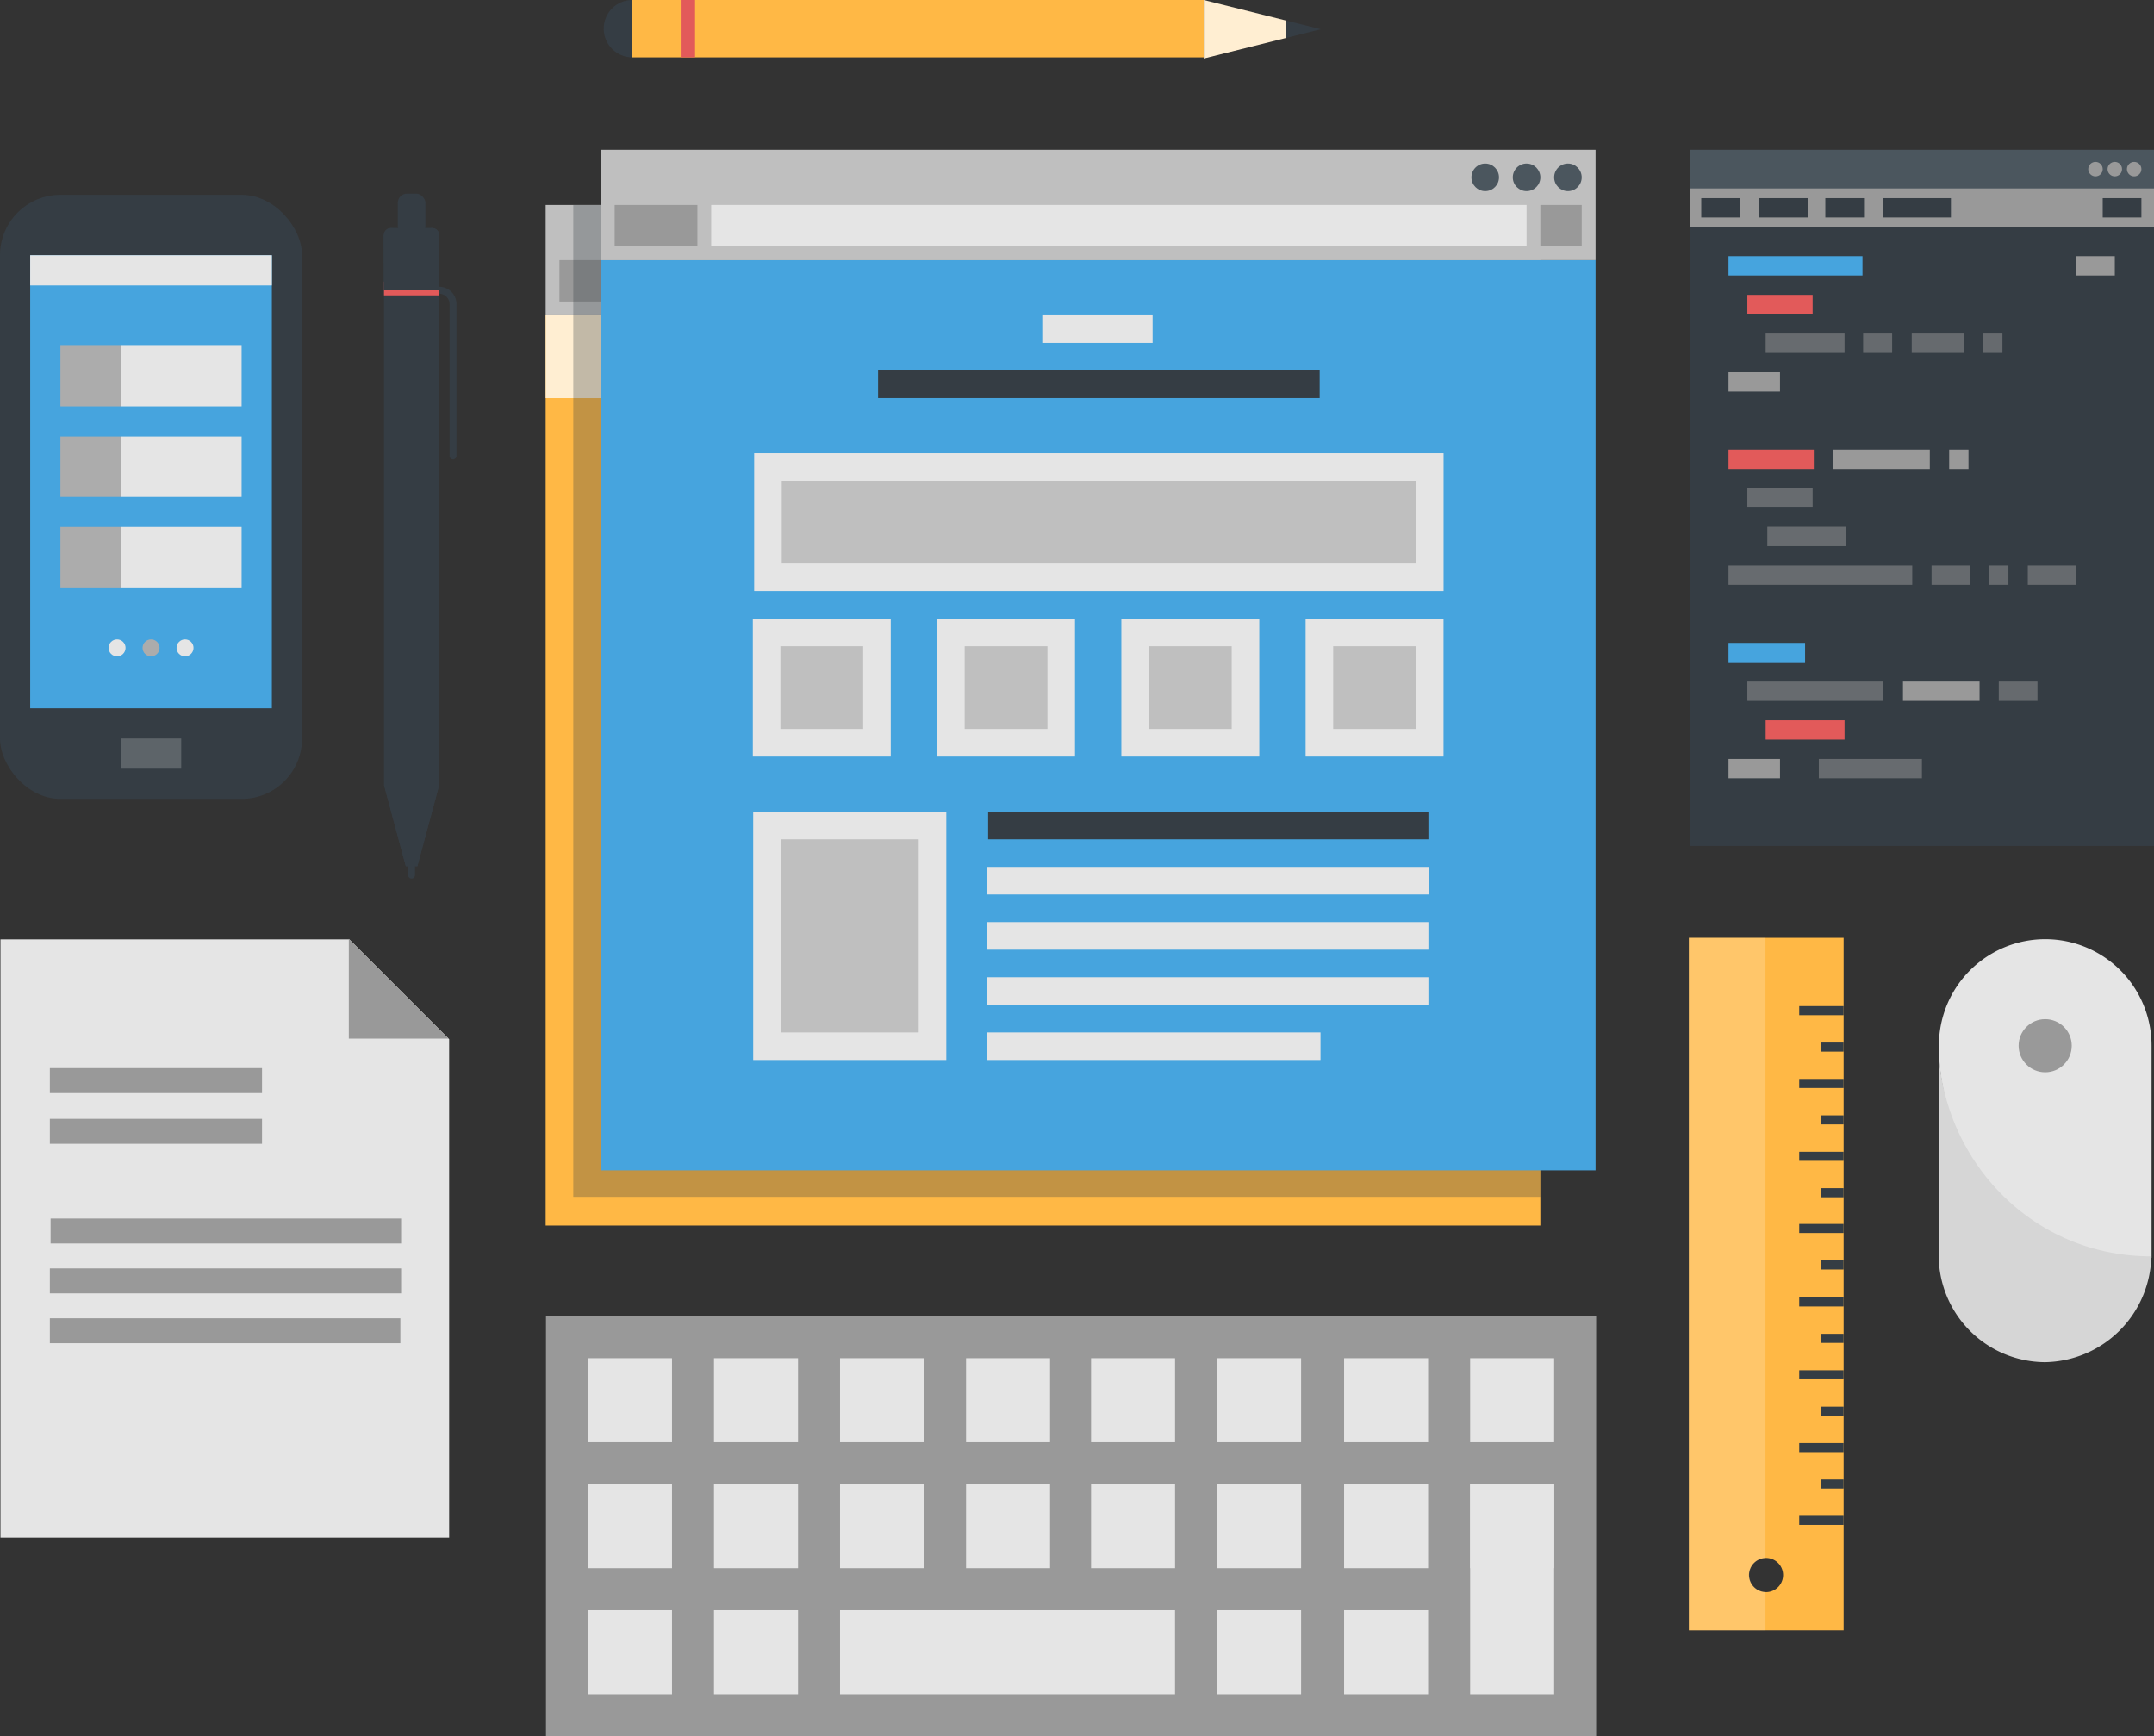 <svg id="text" xmlns="http://www.w3.org/2000/svg" viewBox="0 0 467.14 376.56"><rect x="0" y="0" width="467.14" height="376.56" fill="#333333" stroke="none"/><defs><style>.cls-1{fill:#ffb845;}.cls-2{fill:#bfbfbf;}.cls-3{fill:#ffeed2;}.cls-4{fill:#4b565e;}.cls-12,.cls-5{fill:#999;}.cls-6{fill:#e5e5e5;}.cls-7,.cls-9{fill:#353d44;}.cls-7{opacity:0.3;}.cls-8{fill:#46a4de;}.cls-10{fill:#e25a5a;}.cls-11,.cls-12{opacity:0.5;}.cls-13{fill:#5d6469;}.cls-14{fill:#acacac;}.cls-15{fill:#d6d6d6;}.cls-16{fill:#fff;opacity:0.2;}</style></defs><title>web</title><rect class="cls-1" x="118.34" y="68.38" width="215.72" height="197.42"/><rect class="cls-2" x="118.34" y="44.45" width="215.72" height="23.93"/><rect class="cls-3" x="118.34" y="68.38" width="215.72" height="17.95"/><circle class="cls-4" cx="310.13" cy="50.43" r="2.99"/><circle class="cls-4" cx="319.1" cy="50.43" r="2.99"/><circle class="cls-4" cx="328.08" cy="50.43" r="2.99"/><rect class="cls-5" x="121.33" y="56.41" width="17.95" height="8.97"/><rect class="cls-6" x="142.27" y="56.41" width="176.83" height="8.97"/><rect class="cls-5" x="322.1" y="56.41" width="8.97" height="8.97"/><rect class="cls-7" x="124.33" y="44.45" width="209.73" height="215.13"/><rect class="cls-8" x="130.31" y="56.41" width="215.72" height="197.42"/><rect class="cls-2" x="130.31" y="32.48" width="215.72" height="23.93"/><circle class="cls-4" cx="322.1" cy="38.46" r="2.99"/><circle class="cls-4" cx="331.07" cy="38.46" r="2.99"/><circle class="cls-4" cx="340.04" cy="38.46" r="2.99"/><rect class="cls-5" x="133.3" y="44.45" width="17.95" height="8.97"/><rect class="cls-6" x="154.24" y="44.45" width="176.83" height="8.97"/><rect class="cls-5" x="334.06" y="44.45" width="8.97" height="8.97"/><rect class="cls-9" x="214.3" y="176.06" width="95.48" height="5.98"/><rect class="cls-6" x="214.12" y="188.02" width="95.77" height="5.98"/><rect class="cls-6" x="214.12" y="199.99" width="95.66" height="5.98"/><rect class="cls-6" x="214.12" y="211.95" width="95.66" height="5.98"/><rect class="cls-6" x="214.12" y="223.92" width="72.26" height="5.98"/><rect class="cls-6" x="226.04" y="68.38" width="23.93" height="5.98"/><rect class="cls-9" x="190.43" y="80.34" width="95.77" height="5.98"/><rect class="cls-6" x="190.43" y="104.27" width="95.66" height="5.98"/><rect class="cls-6" x="190.43" y="116.23" width="72.26" height="5.98"/><rect class="cls-6" x="163.35" y="176.06" width="41.88" height="53.84"/><rect class="cls-2" x="169.33" y="182.04" width="29.91" height="41.88"/><rect class="cls-6" x="163.27" y="134.18" width="29.91" height="29.91"/><rect class="cls-2" x="169.25" y="140.16" width="17.95" height="17.95"/><rect class="cls-6" x="203.23" y="134.18" width="29.91" height="29.91"/><rect class="cls-2" x="209.21" y="140.16" width="17.95" height="17.95"/><rect class="cls-6" x="283.15" y="134.18" width="29.91" height="29.91"/><rect class="cls-2" x="289.13" y="140.16" width="17.95" height="17.95"/><rect class="cls-6" x="243.19" y="134.18" width="29.91" height="29.91"/><rect class="cls-2" x="249.17" y="140.16" width="17.95" height="17.95"/><rect class="cls-6" x="163.56" y="98.29" width="149.51" height="29.91"/><rect class="cls-2" x="169.54" y="104.27" width="137.54" height="17.95"/><rect class="cls-5" x="118.41" y="285.46" width="227.75" height="91.1"/><rect class="cls-6" x="127.52" y="294.57" width="18.22" height="18.22"/><rect class="cls-6" x="127.52" y="321.9" width="18.22" height="18.22"/><rect class="cls-6" x="154.85" y="294.57" width="18.22" height="18.22"/><rect class="cls-6" x="154.85" y="321.9" width="18.22" height="18.22"/><rect class="cls-6" x="182.18" y="294.57" width="18.22" height="18.22"/><rect class="cls-6" x="182.18" y="321.9" width="18.22" height="18.22"/><rect class="cls-6" x="209.51" y="294.57" width="18.22" height="18.22"/><rect class="cls-6" x="209.51" y="321.9" width="18.22" height="18.22"/><rect class="cls-6" x="127.52" y="349.23" width="18.22" height="18.22"/><rect class="cls-6" x="154.85" y="349.23" width="18.22" height="18.22"/><rect class="cls-6" x="182.18" y="349.23" width="72.65" height="18.22"/><rect class="cls-6" x="236.62" y="294.57" width="18.22" height="18.22"/><rect class="cls-6" x="236.62" y="321.9" width="18.22" height="18.22"/><rect class="cls-6" x="263.95" y="294.57" width="18.22" height="18.22"/><rect class="cls-6" x="263.95" y="321.9" width="18.22" height="18.22"/><rect class="cls-6" x="263.95" y="349.23" width="18.22" height="18.22"/><rect class="cls-6" x="291.5" y="294.57" width="18.22" height="18.22"/><rect class="cls-6" x="291.5" y="321.9" width="18.22" height="18.22"/><rect class="cls-6" x="318.83" y="294.57" width="18.22" height="18.22"/><rect class="cls-6" x="318.83" y="321.9" width="18.22" height="18.22"/><rect class="cls-6" x="291.5" y="349.23" width="18.22" height="18.22"/><rect class="cls-6" x="318.83" y="321.9" width="18.22" height="45.55"/><rect class="cls-9" x="366.47" y="49.26" width="100.67" height="134.22"/><rect class="cls-10" x="382.92" y="156.22" width="17.11" height="4.19"/><g class="cls-11"><rect class="cls-5" x="378.95" y="147.83" width="29.47" height="4.19"/></g><rect class="cls-5" x="374.86" y="164.61" width="11.17" height="4.19"/><g class="cls-11"><rect class="cls-5" x="394.45" y="164.61" width="22.36" height="4.19"/></g><rect class="cls-8" x="374.86" y="139.44" width="16.61" height="4.19"/><rect class="cls-5" x="412.7" y="147.83" width="16.61" height="4.19"/><rect class="cls-8" x="374.86" y="55.55" width="29.06" height="4.19"/><g class="cls-11"><rect class="cls-5" x="382.92" y="72.33" width="17.11" height="4.2"/></g><g class="cls-11"><rect class="cls-5" x="383.28" y="114.27" width="17.11" height="4.19"/></g><rect class="cls-10" x="378.95" y="63.94" width="14.16" height="4.2"/><rect class="cls-5" x="374.86" y="80.72" width="11.17" height="4.19"/><rect class="cls-10" x="374.86" y="97.5" width="18.5" height="4.19"/><rect class="cls-5" x="397.55" y="97.5" width="20.97" height="4.19"/><g class="cls-11"><rect class="cls-5" x="378.95" y="105.88" width="14.16" height="4.19"/></g><g class="cls-11"><rect class="cls-5" x="374.86" y="122.66" width="39.85" height="4.19"/></g><rect class="cls-4" x="366.47" y="32.48" width="100.67" height="16.78"/><rect class="cls-12" x="418.9" y="122.66" width="8.39" height="4.19"/><rect class="cls-12" x="431.38" y="122.66" width="4.19" height="4.19"/><rect class="cls-12" x="433.48" y="147.83" width="8.39" height="4.19"/><rect class="cls-5" x="422.72" y="97.5" width="4.19" height="4.19"/><rect class="cls-12" x="404.06" y="72.33" width="6.29" height="4.2"/><rect class="cls-12" x="414.6" y="72.33" width="11.27" height="4.2"/><rect class="cls-12" x="430.07" y="72.33" width="4.2" height="4.2"/><rect class="cls-5" x="450.25" y="55.55" width="8.39" height="4.19"/><rect class="cls-12" x="439.77" y="122.66" width="10.49" height="4.19"/><circle class="cls-5" cx="454.45" cy="36.68" r="1.57"/><circle class="cls-5" cx="458.64" cy="36.68" r="1.57"/><circle class="cls-5" cx="462.84" cy="36.68" r="1.57"/><rect class="cls-5" x="366.47" y="40.87" width="100.67" height="8.39"/><rect class="cls-9" x="368.95" y="42.97" width="8.39" height="4.19"/><rect class="cls-9" x="456.02" y="42.97" width="8.39" height="4.19"/><rect class="cls-9" x="381.42" y="42.97" width="10.69" height="4.19"/><rect class="cls-9" x="395.86" y="42.97" width="8.39" height="4.19"/><rect class="cls-9" x="408.39" y="42.97" width="14.71" height="4.19"/><circle class="cls-9" cx="137.15" cy="6.22" r="6.22"/><rect class="cls-1" x="137.15" width="123.92" height="12.44"/><rect class="cls-10" x="147.63" width="3.11" height="12.44"/><polygon class="cls-3" points="261.06 0 261.06 12.69 278.79 8.26 278.79 4.43 261.06 0"/><polygon class="cls-9" points="278.79 4.43 278.79 8.26 286.44 6.34 278.79 4.43"/><polygon class="cls-6" points="75.76 203.74 0.1 203.74 0.1 333.48 97.41 333.48 97.41 225.39 75.76 203.74"/><rect class="cls-5" x="10.97" y="264.28" width="76.02" height="5.41"/><rect class="cls-5" x="10.81" y="275.1" width="76.18" height="5.41"/><rect class="cls-5" x="10.81" y="285.91" width="76.02" height="5.41"/><rect class="cls-5" x="10.81" y="231.66" width="46.02" height="5.41"/><rect class="cls-5" x="10.81" y="242.66" width="46.02" height="5.41"/><polygon class="cls-5" points="97.28 225.26 75.65 225.26 75.65 203.63 97.28 225.26"/><rect class="cls-9" y="42.25" width="65.51" height="131.02" rx="13.1" ry="13.1"/><rect class="cls-8" x="6.55" y="55.35" width="52.41" height="98.27"/><rect class="cls-13" x="26.2" y="160.17" width="13.1" height="6.55"/><rect class="cls-6" x="6.55" y="55.35" width="52.41" height="6.55"/><rect class="cls-14" x="13.1" y="75.01" width="13.1" height="13.1"/><rect class="cls-6" x="26.2" y="75.01" width="26.2" height="13.1"/><rect class="cls-6" x="26.2" y="94.66" width="26.2" height="13.1"/><rect class="cls-6" x="26.2" y="114.31" width="26.2" height="13.1"/><rect class="cls-14" x="13.1" y="94.66" width="13.1" height="13.1"/><rect class="cls-14" x="13.1" y="114.31" width="13.1" height="13.1"/><circle class="cls-6" cx="25.39" cy="140.52" r="1.84"/><circle class="cls-6" cx="40.13" cy="140.52" r="1.84"/><circle class="cls-14" cx="32.76" cy="140.52" r="1.84"/><rect class="cls-9" x="83.28" y="50.97" width="5.99" height="5.99"/><rect class="cls-9" x="83.28" y="50.97" width="2.99" height="2.99"/><circle class="cls-9" cx="84.77" cy="50.97" r="1.5"/><circle class="cls-9" cx="93.75" cy="50.97" r="1.5"/><rect class="cls-9" x="84.77" y="49.47" width="8.98" height="1.5"/><rect class="cls-9" x="86.27" y="41.99" width="5.99" height="8.98" rx="2" ry="2"/><path class="cls-9" d="M94.5,62.94a0.75,0.75,0,0,1,.75-0.75A3.75,3.75,0,0,1,99,65.94V98.87a0.75,0.75,0,0,1-1.5,0V65.94a2.25,2.25,0,0,0-2.25-2.24A0.75,0.75,0,0,1,94.5,62.94Z"/><rect class="cls-9" x="83.28" y="50.97" width="11.98" height="119.28"/><rect class="cls-10" x="83.28" y="61.06" width="11.98" height="2.99"/><rect class="cls-9" x="83.28" y="50.97" width="11.98" height="11.98"/><path class="cls-9" d="M88.51,189.8V178.28a0.75,0.75,0,1,1,1.5,0V189.8A0.75,0.75,0,1,1,88.51,189.8Z"/><polygon class="cls-9" points="95.25 170.25 83.28 170.25 88.01 187.86 90.52 187.86 95.25 170.25"/><path class="cls-9" d="M93.75,49.47h-9a1.5,1.5,0,0,0-1.5,1.5v12h12V51A1.5,1.5,0,0,0,93.75,49.47Z"/><polygon class="cls-9" points="95.25 170.25 83.28 170.25 88.01 187.86 90.52 187.86 95.25 170.25"/><path class="cls-6" d="M466.45,272.8h0.16v-46a23.06,23.06,0,0,0-46.12-.09c0,0.06,0,.12,0,0.17v0.06a46.12,46.12,0,0,0,46,46.09s0-.08,0-0.11S466.45,272.84,466.45,272.8Z"/><circle class="cls-5" cx="443.54" cy="226.8" r="5.76"/><path class="cls-5" d="M420.49,226.8v0.09c0-.06,0-0.11,0-0.17S420.49,226.77,420.49,226.8Z"/><path class="cls-6" d="M420.49,226.91v0Z"/><path class="cls-15" d="M466.62,272.48c-27.22,0-46.17-22.61-46.17-46.13v46.08a23.17,23.17,0,0,0,23.05,23,23.45,23.45,0,0,0,23.06-22.95h0.05Z"/><path class="cls-1" d="M366.27,203.4V353.58h33.56V203.4H366.27ZM383,345.3a3.7,3.7,0,1,1,3.7-3.7A3.7,3.7,0,0,1,383,345.3Z"/><rect class="cls-9" x="390.2" y="328.76" width="9.62" height="1.97"/><rect class="cls-9" x="390.2" y="312.97" width="9.62" height="1.97"/><rect class="cls-9" x="390.2" y="297.18" width="9.62" height="1.97"/><rect class="cls-9" x="390.2" y="281.38" width="9.62" height="1.97"/><rect class="cls-9" x="390.2" y="265.45" width="9.62" height="1.97"/><rect class="cls-9" x="390.2" y="249.8" width="9.62" height="1.97"/><rect class="cls-9" x="390.2" y="234" width="9.62" height="1.97"/><rect class="cls-9" x="390.2" y="218.21" width="9.62" height="1.97"/><rect class="cls-9" x="395.01" y="320.87" width="4.81" height="1.97"/><rect class="cls-9" x="395.01" y="305.07" width="4.81" height="1.97"/><rect class="cls-9" x="395.01" y="289.28" width="4.81" height="1.97"/><rect class="cls-9" x="395.01" y="273.35" width="4.81" height="1.98"/><rect class="cls-9" x="395.01" y="257.69" width="4.81" height="1.98"/><rect class="cls-9" x="395.01" y="241.9" width="4.81" height="1.97"/><rect class="cls-9" x="395.01" y="226.11" width="4.81" height="1.97"/><path class="cls-16" d="M379.35,341.6a3.7,3.7,0,0,1,3.53-3.69V203.4H366.27V353.58h16.61v-8.3A3.7,3.7,0,0,1,379.35,341.6Z"/></svg>
